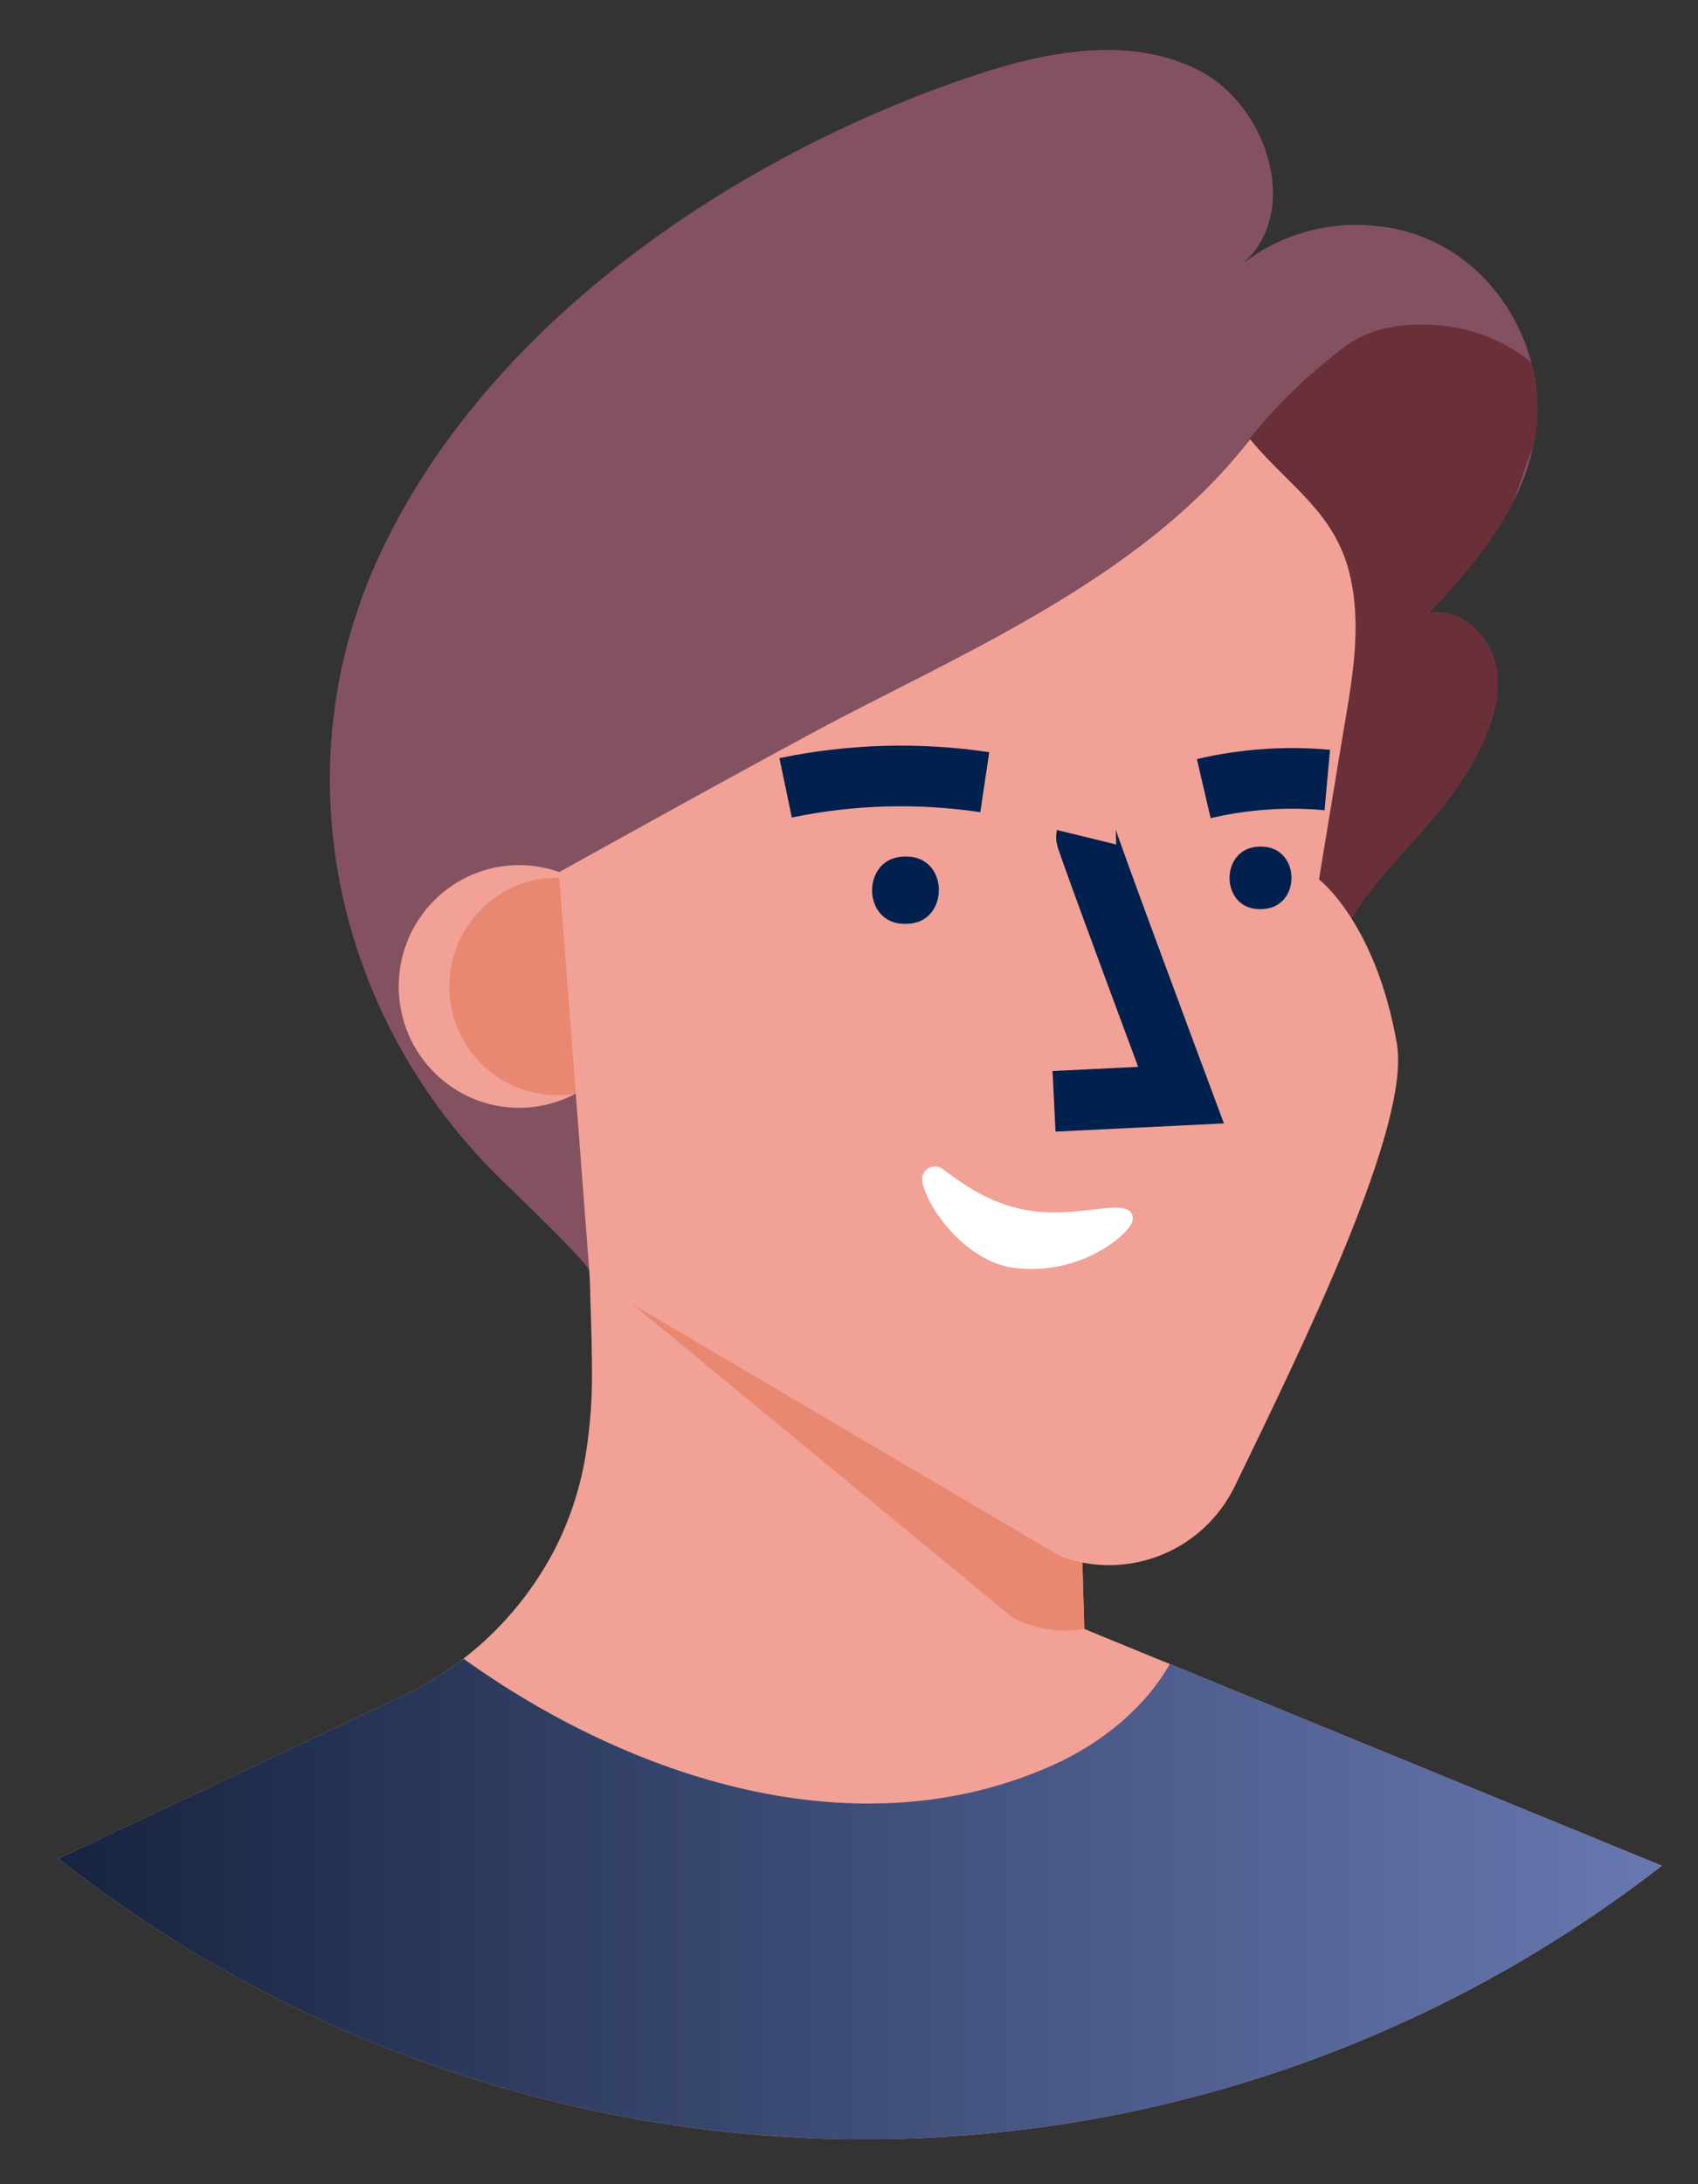 <svg width="28" height="36" viewBox="0 0 28 36" fill="none" xmlns="http://www.w3.org/2000/svg">
<rect x="0" y="0" width="28" height="36" fill="#333333" stroke="none"/>
<g id="Artboard 62">
<path id="Path" d="M27.403 30.751C19.599 36.806 8.715 36.758 0.965 30.633L6.645 27.95C6.916 27.822 7.175 27.671 7.421 27.5C7.496 27.449 7.571 27.395 7.642 27.338C8.26 26.861 8.769 26.256 9.134 25.563C9.41 25.03 9.593 24.454 9.676 23.859C9.733 23.473 9.761 23.084 9.762 22.693C9.762 22.286 9.751 21.879 9.737 21.472C9.729 21.206 9.722 20.939 9.719 20.673C9.714 20.301 9.71 19.928 9.707 19.555L9.941 19.672L10.548 19.989L10.829 20.037L14.084 20.595L17.716 21.218L17.826 24.983L17.862 26.213L17.88 26.811V26.847L17.997 26.897L19.289 27.426L27.403 30.751Z" fill="#F2A196"/>
<path id="Path_2" d="M17.878 26.847C17.477 26.917 17.064 26.852 16.703 26.664L9.737 20.926C9.729 20.66 9.722 20.938 9.719 20.672C9.714 20.3 9.71 19.927 9.707 19.553L9.941 19.671L10.547 19.987L10.829 20.036L14.083 20.593L17.716 21.217L17.826 24.982L17.862 26.212L17.88 26.81V26.847H17.878Z" fill="#E88870"/>
<path id="Path_3" d="M27.403 30.751C19.599 36.806 8.715 36.758 0.965 30.633L6.645 27.95C6.916 27.822 7.175 27.671 7.421 27.5C7.496 27.449 7.571 27.395 7.642 27.338C10.391 29.31 14.143 30.553 17.388 29.081C18.161 28.729 18.871 28.159 19.291 27.427L27.403 30.751Z" fill="url(#paint0_linear_774_3065)"/>
<path id="Path_4" d="M25.313 7.189C25.303 7.258 25.29 7.326 25.275 7.394C25.194 7.744 25.064 8.081 24.888 8.393L24.879 8.41C24.812 8.527 24.741 8.645 24.664 8.763C24.46 9.065 24.237 9.354 23.996 9.627L23.853 9.789C23.756 9.898 23.658 10.005 23.56 10.111C24.079 9.993 24.582 10.482 24.674 11.009C24.767 11.536 24.558 12.067 24.3 12.538C23.848 13.371 23.197 13.925 22.623 14.649C22.194 15.187 21.956 15.825 21.488 16.34L21.453 16.379C20.216 17.687 18.265 17.993 16.64 18.552C16.056 18.755 9.727 20.566 9.727 20.962C9.727 20.876 9.107 20.256 8.326 19.502C5.524 16.82 4.603 12.678 6.27 9.125C8.062 5.302 12.131 2.573 16.007 1.263C17.219 0.853 18.594 0.578 19.742 1.145C20.891 1.712 21.463 3.471 20.511 4.33C21.11 3.873 21.855 3.655 22.604 3.717C23.295 3.76 23.947 4.056 24.439 4.549C24.828 4.943 25.108 5.433 25.25 5.97C25.356 6.367 25.377 6.782 25.313 7.189Z" fill="#845161"/>
<path id="Path_5" d="M25.314 7.189C25.303 7.258 25.291 7.326 25.275 7.394C25.265 7.414 25.254 7.436 25.244 7.459C25.112 7.763 25.051 8.09 24.894 8.393L24.884 8.41C24.818 8.527 24.747 8.645 24.67 8.763C24.467 9.066 24.244 9.355 24.002 9.627L23.854 9.789C23.757 9.898 23.659 10.005 23.561 10.111C24.08 9.993 24.583 10.482 24.675 11.009C24.768 11.536 24.559 12.067 24.301 12.538C23.849 13.371 23.198 13.925 22.624 14.649C22.195 15.187 21.957 15.825 21.488 16.34C20.945 15.689 20.599 14.894 20.492 14.05C20.3 12.49 20.417 10.79 20.364 9.211C20.332 8.218 20.014 8.034 20.605 7.231C21.08 6.64 21.629 6.115 22.239 5.667C22.715 5.351 23.328 5.302 23.897 5.383C24.392 5.451 24.86 5.654 25.249 5.971C25.355 6.368 25.377 6.783 25.314 7.189Z" fill="#69303A"/>
<ellipse id="Oval" cx="8.559" cy="16.259" rx="1.984" ry="2" fill="#F2A196"/>
<ellipse id="Oval_2" cx="9.187" cy="16.259" rx="1.777" ry="1.791" fill="#E88870"/>
<path id="Path_6" d="M9.215 14.377L9.728 21.083L17.484 25.65C18.596 26.068 19.841 25.568 20.363 24.494C21.479 22.191 23.27 18.553 23.034 17.2C22.684 15.2 21.75 14.495 21.75 14.495C21.88 13.71 22.009 12.928 22.137 12.149C22.285 11.265 22.472 10.343 22.254 9.454C22.006 8.436 21.242 8.002 20.614 7.24C18.961 9.386 16.244 10.599 13.87 11.829C12.647 12.469 9.215 14.377 9.215 14.377Z" fill="#F2A196"/>
<path id="Path_7" d="M14.948 14.118C15.66 14.118 15.66 15.222 14.948 15.227H14.915C14.203 15.227 14.203 14.124 14.915 14.118H14.948Z" fill="#00214E"/>
<path id="Path_8" d="M20.8 13.954C21.462 13.96 21.462 14.978 20.8 14.984H20.771C20.11 14.984 20.11 13.96 20.771 13.954H20.8Z" fill="#00214E"/>
<path id="Path_9" d="M17.916 13.799C17.906 13.84 19.475 18.05 19.475 18.05L17.381 18.152" stroke="#00214E"/>
<path id="Path_10" d="M12.955 12.985C14.036 12.76 15.147 12.729 16.239 12.892" stroke="#00214E"/>
<path id="Path_11" d="M19.85 12.998C20.517 12.842 21.204 12.794 21.887 12.856" stroke="#00214E"/>
<path id="Path_12" d="M15.234 19.33C15.266 19.278 15.318 19.242 15.377 19.231C15.437 19.22 15.498 19.234 15.547 19.271C15.79 19.443 16.233 19.807 16.863 19.933C17.723 20.106 18.467 19.759 18.646 19.983C18.746 20.109 18.624 20.262 18.389 20.453C17.892 20.827 17.267 20.984 16.654 20.887C15.828 20.731 15.207 19.766 15.207 19.424C15.208 19.391 15.217 19.358 15.234 19.33Z" fill="white"/>
</g>
<defs>
<linearGradient id="paint0_linear_774_3065" x1="0.965" y1="35.259" x2="27.403" y2="35.259" gradientUnits="userSpaceOnUse">
<stop stop-color="#16243F"/>
<stop offset="1" stop-color="#6878B1"/>
</linearGradient>
</defs>
</svg>
